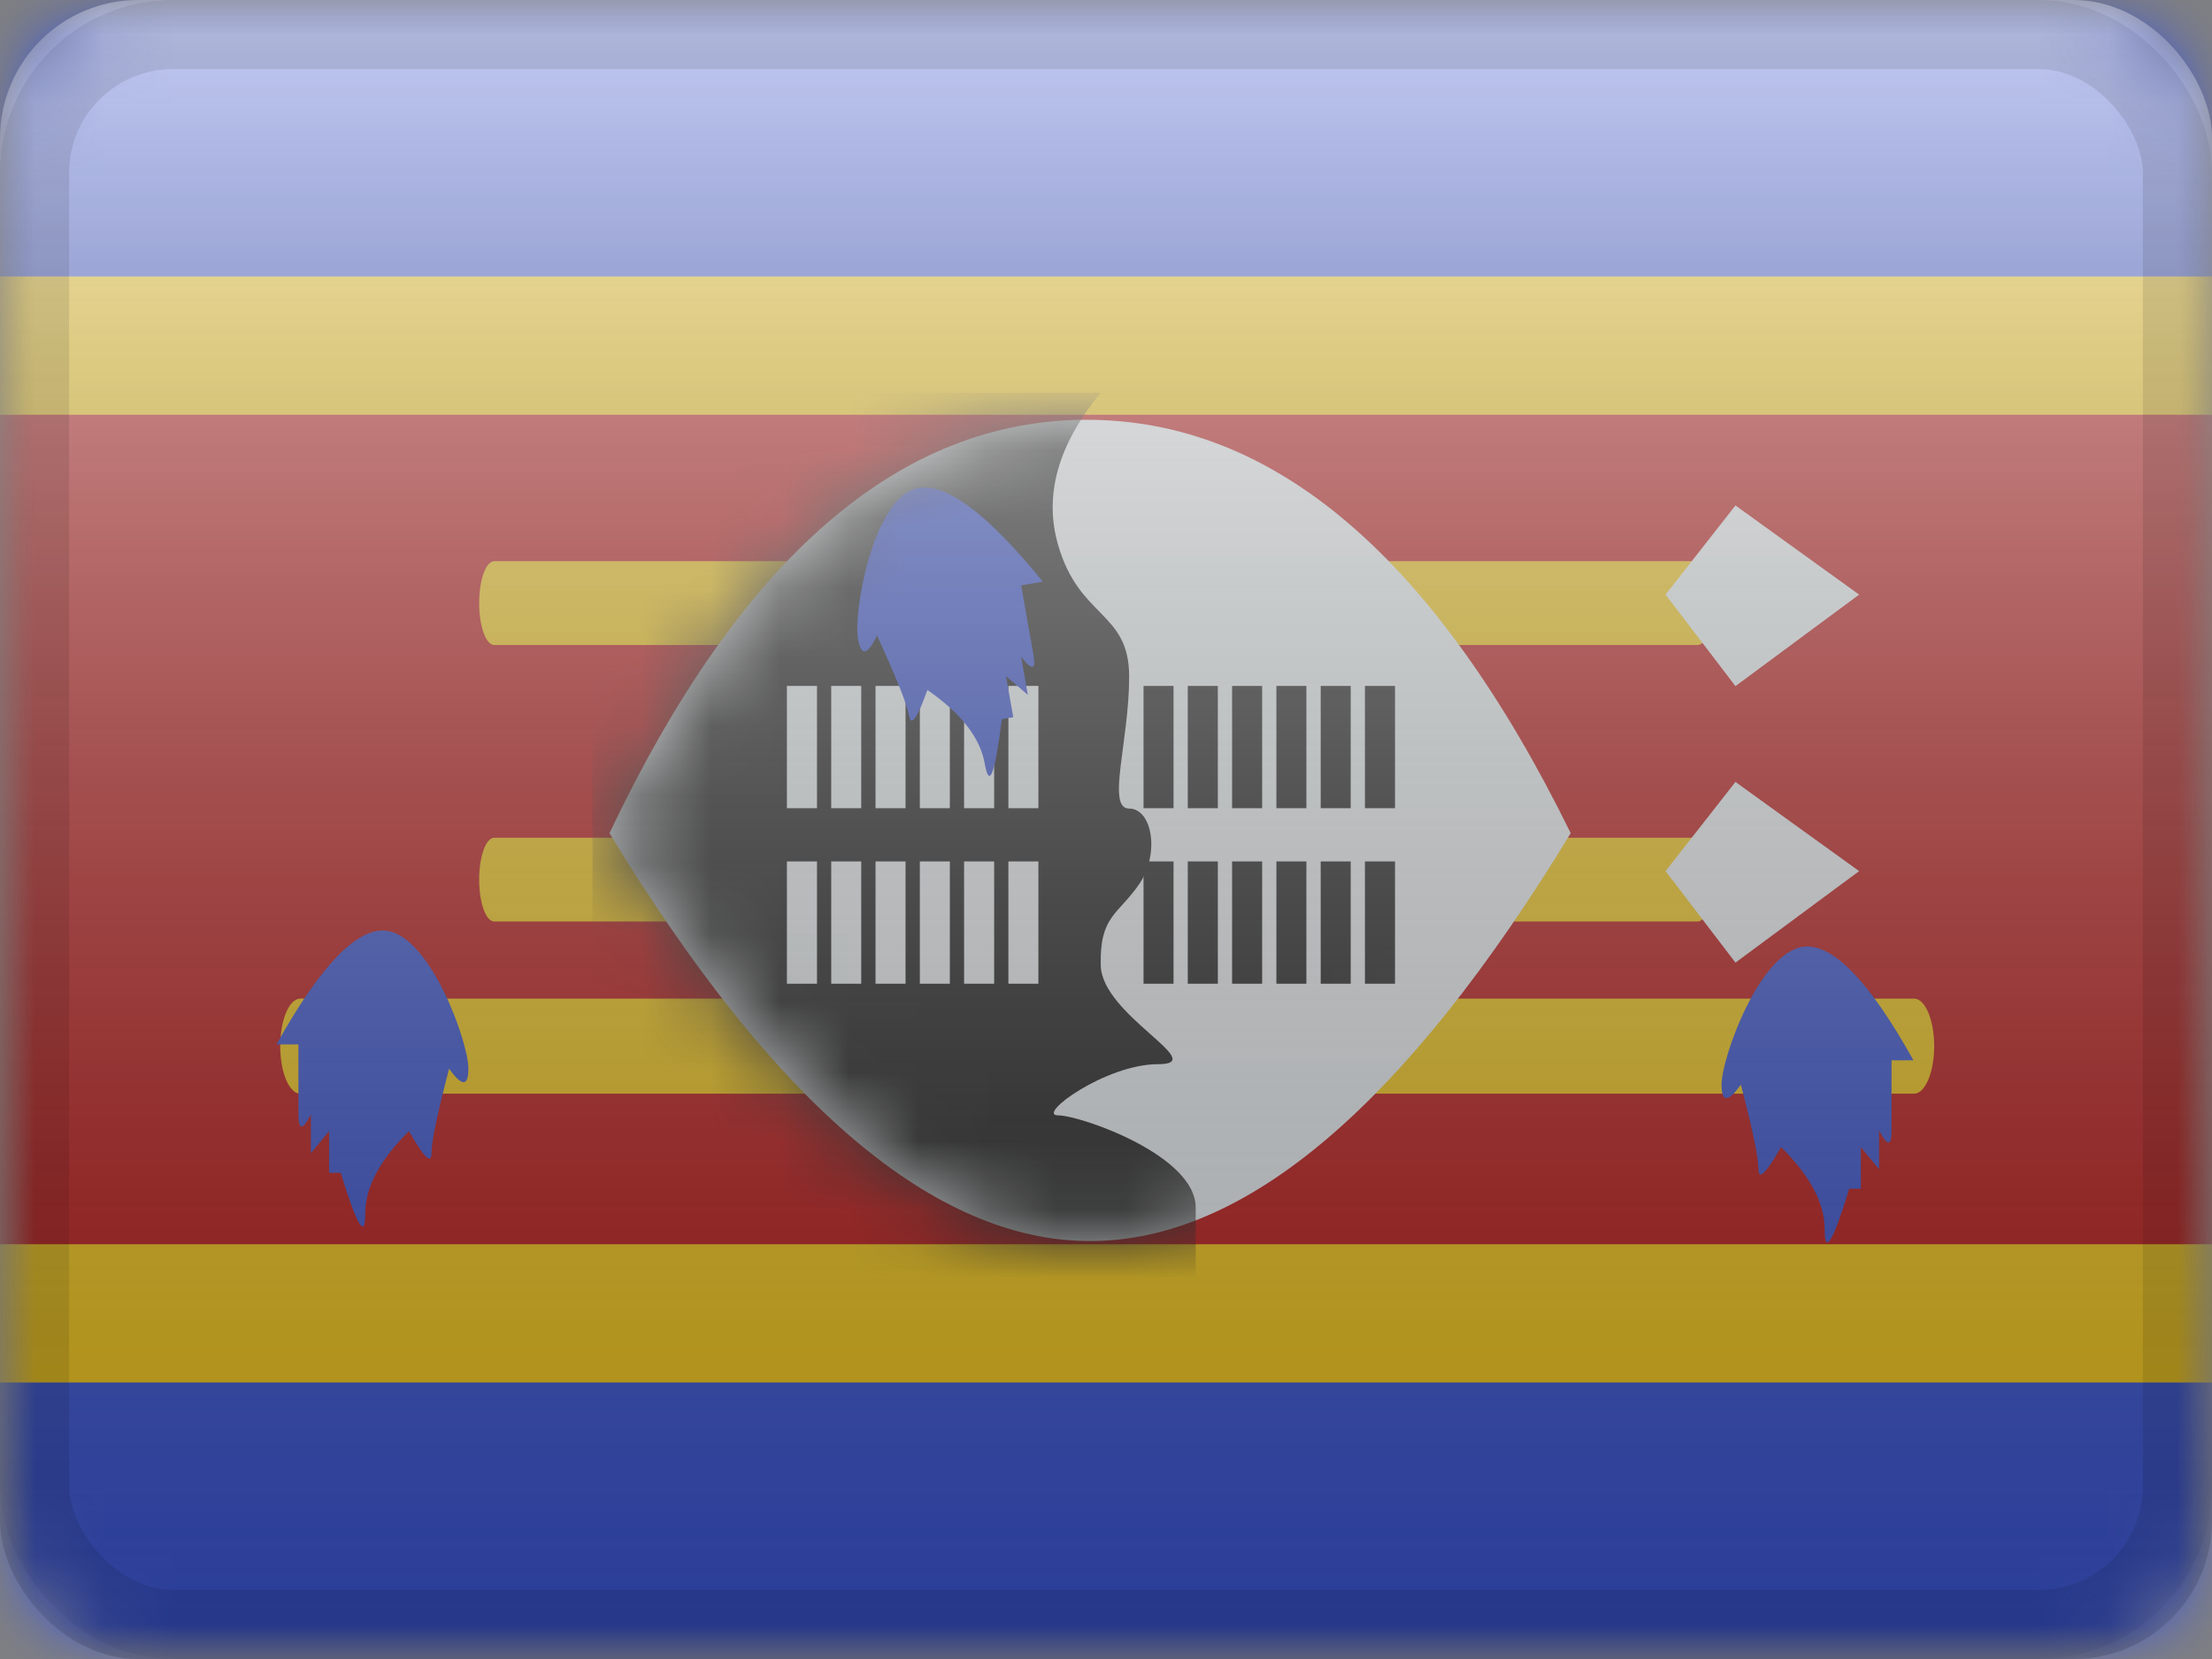 <?xml version="1.0" encoding="UTF-8"?>
<svg width="32px" height="24px" viewBox="0 0 32 24" version="1.1" xmlns="http://www.w3.org/2000/svg" xmlns:xlink="http://www.w3.org/1999/xlink">
    <rect x="0" y="0" width="32" height="24" fill="#808080" stroke="none"/>
    <title>SZ</title>
    <defs>
        <rect id="path-1" x="0" y="0" width="32" height="24" rx="2"></rect>
        <rect id="path-3" x="0" y="0" width="32" height="24"></rect>
        <path d="M0.039,6.053 C1.933,2.066 4.235,0.073 6.944,0.073 C9.654,0.073 11.987,2.066 13.945,6.053 C11.554,9.987 9.237,11.954 6.992,11.954 C4.747,11.954 2.43,9.987 0.039,6.053 Z" id="path-5"></path>
        <linearGradient x1="50%" y1="100%" x2="50%" y2="0%" id="linearGradient-7">
            <stop stop-color="#000000" stop-opacity="0.3" offset="2.421%"></stop>
            <stop stop-color="#FFFFFF" stop-opacity="0.7" offset="100%"></stop>
        </linearGradient>
        <rect id="path-8" x="0" y="0" width="32" height="24" rx="2"></rect>
    </defs>
    <g id="Flagpack" stroke="none" stroke-width="1" fill="none" fill-rule="evenodd">
        <g id="Flagpack---L-(32×24)" transform="translate(-152, -1000)">
            <g id="SZ" transform="translate(152, 1000)">
                <mask id="mask-2" fill="white">
                    <use xlink:href="#path-1"></use>
                </mask>
                <g id="drop-shadow"></g>
                <g id="Group" mask="url(#mask-2)">
                    <g id="flag">
                        <mask id="mask-4" fill="white">
                            <use xlink:href="#path-3"></use>
                        </mask>
                        <g id="mask"></g>
                        <g id="contents" mask="url(#mask-4)">
                            <polygon id="base" fill="#3D58DB" points="0 0 32 0 32 24 0 24"></polygon>
                            <path d="M33,5 L33,19 L-1,19 L-1,5 L33,5 Z" id="middle" stroke="#FFD018" stroke-width="2" fill="#C51918"></path>
                            <g id="mark" transform="translate(4, 4)">
                                <g id="arrows" transform="translate(0.054, 0.846)">
                                    <g id="1" transform="translate(2.878, 0.8)">
                                        <path d="M0.217,3.685 C0.097,3.685 0,3.414 0,3.079 C0,2.745 0.097,2.473 0.217,2.473 L17.628,2.473 C17.748,2.473 17.845,2.745 17.845,3.079 C17.845,3.414 17.748,3.685 17.628,3.685 L0.217,3.685 Z" id="Path-298" fill="#FFD018" fill-rule="nonzero"></path>
                                        <polygon id="Path-299" fill="#F7FCFF" points="17.163 2.956 18.174 1.666 19.963 2.956 18.174 4.28"></polygon>
                                    </g>
                                    <g id="2" transform="translate(2.878, 4.8)">
                                        <path d="M0.217,3.685 C0.097,3.685 0,3.414 0,3.079 C0,2.745 0.097,2.473 0.217,2.473 L17.628,2.473 C17.748,2.473 17.845,2.745 17.845,3.079 C17.845,3.414 17.748,3.685 17.628,3.685 L0.217,3.685 Z" id="Path-298" fill="#FFD018" fill-rule="nonzero"></path>
                                        <polygon id="Path-299" fill="#F7FCFF" points="17.163 2.956 18.174 1.666 19.963 2.956 18.174 4.28"></polygon>
                                    </g>
                                    <g id="3" transform="translate(0, 9)" fill="#FFD018" fill-rule="nonzero">
                                        <path d="M0.291,1.976 C0.13,1.976 0,1.668 0,1.288 C0,0.908 0.13,0.6 0.291,0.6 L23.635,0.6 C23.796,0.6 23.927,0.908 23.927,1.288 C23.927,1.668 23.796,1.976 23.635,1.976 L0.291,1.976 Z" id="Path-298"></path>
                                    </g>
                                </g>
                                <g id="Group-6" transform="translate(4.778, 2)">
                                    <mask id="mask-6" fill="white">
                                        <use xlink:href="#path-5"></use>
                                    </mask>
                                    <use id="Path-296" fill="#F7FCFF" xlink:href="#path-5"></use>
                                    <path d="M7.146,-0.32 C6.528,0.431 6.322,1.164 6.528,1.88 C6.837,2.954 7.557,2.841 7.557,3.787 C7.557,4.732 7.224,5.697 7.557,5.697 C7.89,5.697 8.005,6.349 7.701,6.792 C7.397,7.234 7.128,7.248 7.146,7.968 C7.164,8.688 8.738,9.395 7.976,9.395 C7.213,9.395 6.208,10.135 6.528,10.135 C6.848,10.135 8.52,10.712 8.52,11.469 C8.52,11.973 8.52,12.427 8.52,12.831 L-0.207,12.831 L-0.207,-0.32 L7.146,-0.32 Z" id="Path-297" fill="#272727" mask="url(#mask-6)"></path>
                                    <path d="M3.041,6.462 L3.041,8.231 L2.606,8.231 L2.606,6.462 L3.041,6.462 Z M4.322,6.462 L4.322,8.231 L3.888,8.231 L3.888,6.462 L4.322,6.462 Z M3.681,6.462 L3.681,8.231 L3.247,8.231 L3.247,6.462 L3.681,6.462 Z M4.963,6.462 L4.963,8.231 L4.529,8.231 L4.529,6.462 L4.963,6.462 Z M5.604,6.462 L5.604,8.231 L5.169,8.231 L5.169,6.462 L5.604,6.462 Z M6.244,6.462 L6.244,8.231 L5.81,8.231 L5.81,6.462 L6.244,6.462 Z M3.041,3.923 L3.041,5.692 L2.606,5.692 L2.606,3.923 L3.041,3.923 Z M4.322,3.923 L4.322,5.692 L3.888,5.692 L3.888,3.923 L4.322,3.923 Z M3.681,3.923 L3.681,5.692 L3.247,5.692 L3.247,3.923 L3.681,3.923 Z M4.963,3.923 L4.963,5.692 L4.529,5.692 L4.529,3.923 L4.963,3.923 Z M5.604,3.923 L5.604,5.692 L5.169,5.692 L5.169,3.923 L5.604,3.923 Z M6.244,3.923 L6.244,5.692 L5.81,5.692 L5.81,3.923 L6.244,3.923 Z" id="Combined-Shape" fill="#F7FCFF" mask="url(#mask-6)"></path>
                                    <path d="M8.199,6.462 L8.199,8.231 L7.765,8.231 L7.765,6.462 L8.199,6.462 Z M9.481,6.462 L9.481,8.231 L9.046,8.231 L9.046,6.462 L9.481,6.462 Z M8.84,6.462 L8.84,8.231 L8.405,8.231 L8.405,6.462 L8.84,6.462 Z M10.121,6.462 L10.121,8.231 L9.687,8.231 L9.687,6.462 L10.121,6.462 Z M10.762,6.462 L10.762,8.231 L10.328,8.231 L10.328,6.462 L10.762,6.462 Z M11.403,6.462 L11.403,8.231 L10.968,8.231 L10.968,6.462 L11.403,6.462 Z M8.199,3.923 L8.199,5.692 L7.765,5.692 L7.765,3.923 L8.199,3.923 Z M9.481,3.923 L9.481,5.692 L9.046,5.692 L9.046,3.923 L9.481,3.923 Z M8.84,3.923 L8.84,5.692 L8.405,5.692 L8.405,3.923 L8.84,3.923 Z M10.121,3.923 L10.121,5.692 L9.687,5.692 L9.687,3.923 L10.121,3.923 Z M10.762,3.923 L10.762,5.692 L10.328,5.692 L10.328,3.923 L10.762,3.923 Z M11.403,3.923 L11.403,5.692 L10.968,5.692 L10.968,3.923 L11.403,3.923 Z" id="Combined-Shape" fill="#272727" mask="url(#mask-6)"></path>
                                    <path d="M4.821,1.004 C4.189,1.084 3.638,2.607 3.638,2.998 C3.638,3.26 3.731,3.26 3.917,2.998 C4.087,3.648 4.172,4.056 4.172,4.223 C4.172,4.389 4.281,4.283 4.498,3.902 C4.919,4.317 5.13,4.714 5.13,5.094 C5.13,5.473 5.248,5.277 5.485,4.505 C5.597,4.505 5.653,4.505 5.653,4.505 C5.653,4.505 5.653,4.304 5.653,3.902 L5.917,4.223 L5.917,3.662 C6.037,3.894 6.097,3.894 6.097,3.662 C6.097,3.431 6.097,3.251 6.097,3.121 L6.097,2.647 L6.414,2.647 C5.774,1.498 5.243,0.95 4.821,1.004 Z" id="Path-300" fill="#3D58DB" mask="url(#mask-6)" transform="translate(5.026, 3.141) rotate(-10) translate(-5.026, -3.141) "></path>
                                </g>
                                <path d="M22.088,9.696 C21.456,9.776 20.905,11.299 20.905,11.691 C20.905,11.952 20.998,11.952 21.184,11.691 C21.354,12.34 21.439,12.748 21.439,12.915 C21.439,13.082 21.548,12.975 21.765,12.595 C22.186,13.009 22.397,13.407 22.397,13.786 C22.397,14.166 22.515,13.969 22.752,13.197 C22.864,13.197 22.92,13.197 22.92,13.197 C22.92,13.197 22.92,12.996 22.92,12.595 L23.184,12.915 L23.184,12.355 C23.304,12.586 23.364,12.586 23.364,12.355 C23.364,12.123 23.364,11.943 23.364,11.814 L23.364,11.339 L23.681,11.339 C23.041,10.19 22.51,9.643 22.088,9.696 Z" id="Path-300" fill="#3D58DB"></path>
                                <path d="M1.183,9.465 C0.551,9.545 0,11.068 0,11.46 C0,11.721 0.093,11.721 0.279,11.46 C0.449,12.11 0.534,12.518 0.534,12.684 C0.534,12.851 0.643,12.744 0.86,12.364 C1.281,12.779 1.492,13.176 1.492,13.555 C1.492,13.935 1.61,13.739 1.847,12.967 C1.959,12.967 2.015,12.967 2.015,12.967 C2.015,12.967 2.015,12.766 2.015,12.364 L2.279,12.684 L2.279,12.124 C2.399,12.355 2.459,12.355 2.459,12.124 C2.459,11.892 2.459,11.712 2.459,11.583 L2.459,11.109 L2.776,11.109 C2.136,9.96 1.605,9.412 1.183,9.465 Z" id="Path-300" fill="#3D58DB" transform="translate(1.388, 11.602) scale(-1, 1) translate(-1.388, -11.602) "></path>
                            </g>
                        </g>
                    </g>
                </g>
                <g id="overlay" mask="url(#mask-2)">
                    <use fill="url(#linearGradient-7)" fill-rule="evenodd" style="mix-blend-mode: overlay;" xlink:href="#path-8"></use>
                    <rect stroke-opacity="0.1" stroke="#000000" stroke-width="1" stroke-linejoin="square" x="0.5" y="0.5" width="31" height="23" rx="2"></rect>
                </g>
            </g>
        </g>
    </g>
</svg>